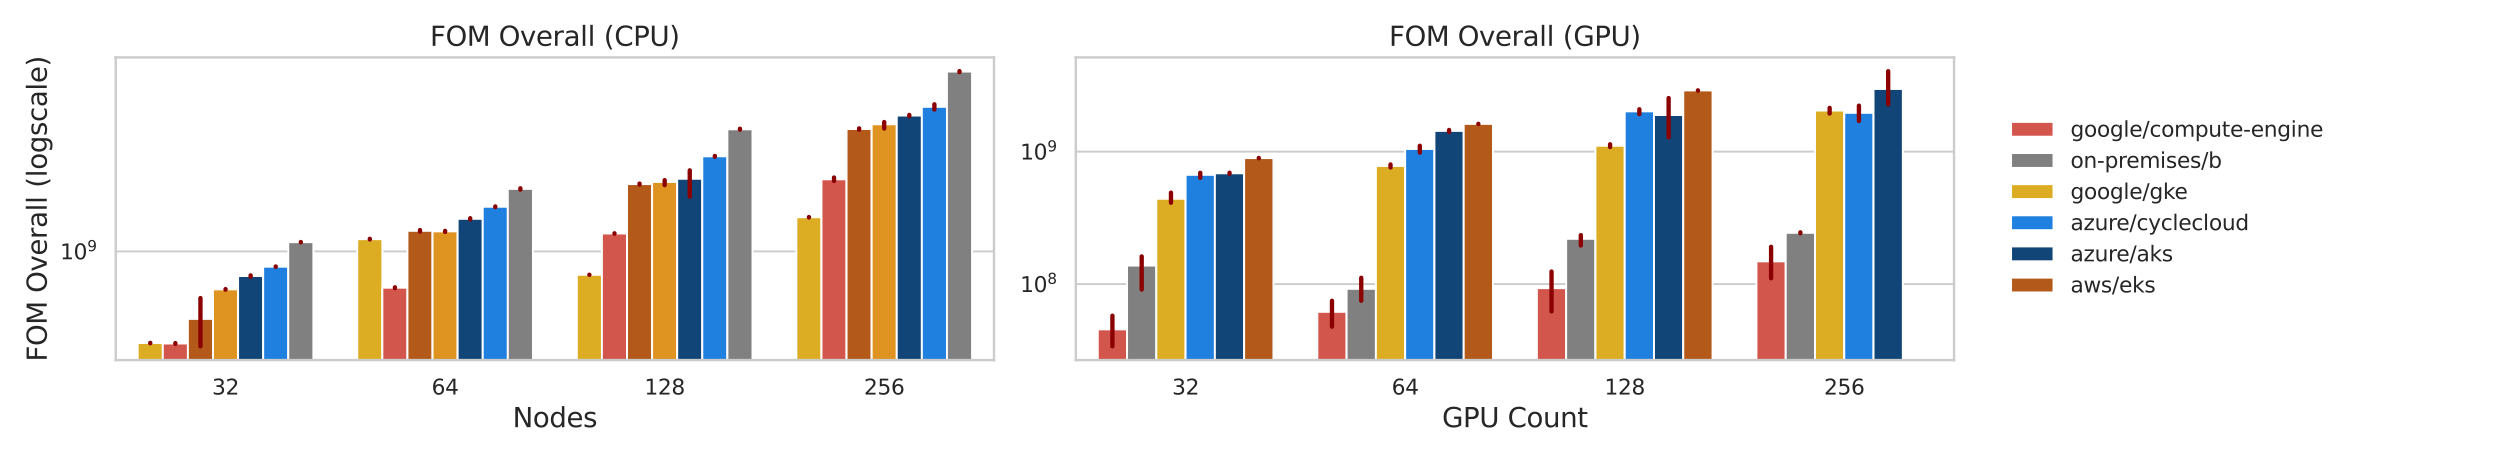 <?xml version="1.0" encoding="utf-8" standalone="no"?>
<!DOCTYPE svg PUBLIC "-//W3C//DTD SVG 1.1//EN"
  "http://www.w3.org/Graphics/SVG/1.1/DTD/svg11.dtd">
<svg xmlns:xlink="http://www.w3.org/1999/xlink" width="1296pt" height="237.6pt" viewBox="0 0 1296 237.6" xmlns="http://www.w3.org/2000/svg" version="1.1">
 <defs>
  <style type="text/css">*{stroke-linejoin: round; stroke-linecap: butt}</style>
 </defs>
 <g id="figure_1">
  <g id="patch_1">
   <path d="M 0 237.6 
L 1296 237.6 
L 1296 0 
L 0 0 
z
" style="fill: #ffffff"/>
  </g>
  <g id="axes_1">
   <g id="patch_2">
    <path d="M 60.01 186.66 
L 515.286 186.66 
L 515.286 29.76 
L 60.01 29.76 
z
" style="fill: #ffffff"/>
   </g>
   <g id="matplotlib.axis_1">
    <g id="xtick_1">
     <g id="text_1">
      <!-- 32 -->
      <g style="fill: #262626" transform="translate(109.921 204.518) scale(0.11 -0.11)">
       <defs>
        <path id="DejaVuSans-33" d="M 2597 2516 
Q 3050 2419 3304 2112 
Q 3559 1806 3559 1356 
Q 3559 666 3084 287 
Q 2609 -91 1734 -91 
Q 1441 -91 1130 -33 
Q 819 25 488 141 
L 488 750 
Q 750 597 1062 519 
Q 1375 441 1716 441 
Q 2309 441 2620 675 
Q 2931 909 2931 1356 
Q 2931 1769 2642 2001 
Q 2353 2234 1838 2234 
L 1294 2234 
L 1294 2753 
L 1863 2753 
Q 2328 2753 2575 2939 
Q 2822 3125 2822 3475 
Q 2822 3834 2567 4026 
Q 2313 4219 1838 4219 
Q 1578 4219 1281 4162 
Q 984 4106 628 3988 
L 628 4550 
Q 988 4650 1302 4700 
Q 1616 4750 1894 4750 
Q 2613 4750 3031 4423 
Q 3450 4097 3450 3541 
Q 3450 3153 3228 2886 
Q 3006 2619 2597 2516 
z
" transform="scale(0.016)"/>
        <path id="DejaVuSans-32" d="M 1228 531 
L 3431 531 
L 3431 0 
L 469 0 
L 469 531 
Q 828 903 1448 1529 
Q 2069 2156 2228 2338 
Q 2531 2678 2651 2914 
Q 2772 3150 2772 3378 
Q 2772 3750 2511 3984 
Q 2250 4219 1831 4219 
Q 1534 4219 1204 4116 
Q 875 4013 500 3803 
L 500 4441 
Q 881 4594 1212 4672 
Q 1544 4750 1819 4750 
Q 2544 4750 2975 4387 
Q 3406 4025 3406 3419 
Q 3406 3131 3298 2873 
Q 3191 2616 2906 2266 
Q 2828 2175 2409 1742 
Q 1991 1309 1228 531 
z
" transform="scale(0.016)"/>
       </defs>
       <use xlink:href="#DejaVuSans-33"/>
       <use xlink:href="#DejaVuSans-32" x="63.623"/>
      </g>
     </g>
    </g>
    <g id="xtick_2">
     <g id="text_2">
      <!-- 64 -->
      <g style="fill: #262626" transform="translate(223.74 204.518) scale(0.11 -0.11)">
       <defs>
        <path id="DejaVuSans-36" d="M 2113 2584 
Q 1688 2584 1439 2293 
Q 1191 2003 1191 1497 
Q 1191 994 1439 701 
Q 1688 409 2113 409 
Q 2538 409 2786 701 
Q 3034 994 3034 1497 
Q 3034 2003 2786 2293 
Q 2538 2584 2113 2584 
z
M 3366 4563 
L 3366 3988 
Q 3128 4100 2886 4159 
Q 2644 4219 2406 4219 
Q 1781 4219 1451 3797 
Q 1122 3375 1075 2522 
Q 1259 2794 1537 2939 
Q 1816 3084 2150 3084 
Q 2853 3084 3261 2657 
Q 3669 2231 3669 1497 
Q 3669 778 3244 343 
Q 2819 -91 2113 -91 
Q 1303 -91 875 529 
Q 447 1150 447 2328 
Q 447 3434 972 4092 
Q 1497 4750 2381 4750 
Q 2619 4750 2861 4703 
Q 3103 4656 3366 4563 
z
" transform="scale(0.016)"/>
        <path id="DejaVuSans-34" d="M 2419 4116 
L 825 1625 
L 2419 1625 
L 2419 4116 
z
M 2253 4666 
L 3047 4666 
L 3047 1625 
L 3713 1625 
L 3713 1100 
L 3047 1100 
L 3047 0 
L 2419 0 
L 2419 1100 
L 313 1100 
L 313 1709 
L 2253 4666 
z
" transform="scale(0.016)"/>
       </defs>
       <use xlink:href="#DejaVuSans-36"/>
       <use xlink:href="#DejaVuSans-34" x="63.623"/>
      </g>
     </g>
    </g>
    <g id="xtick_3">
     <g id="text_3">
      <!-- 128 -->
      <g style="fill: #262626" transform="translate(334.059 204.518) scale(0.11 -0.11)">
       <defs>
        <path id="DejaVuSans-31" d="M 794 531 
L 1825 531 
L 1825 4091 
L 703 3866 
L 703 4441 
L 1819 4666 
L 2450 4666 
L 2450 531 
L 3481 531 
L 3481 0 
L 794 0 
L 794 531 
z
" transform="scale(0.016)"/>
        <path id="DejaVuSans-38" d="M 2034 2216 
Q 1584 2216 1326 1975 
Q 1069 1734 1069 1313 
Q 1069 891 1326 650 
Q 1584 409 2034 409 
Q 2484 409 2743 651 
Q 3003 894 3003 1313 
Q 3003 1734 2745 1975 
Q 2488 2216 2034 2216 
z
M 1403 2484 
Q 997 2584 770 2862 
Q 544 3141 544 3541 
Q 544 4100 942 4425 
Q 1341 4750 2034 4750 
Q 2731 4750 3128 4425 
Q 3525 4100 3525 3541 
Q 3525 3141 3298 2862 
Q 3072 2584 2669 2484 
Q 3125 2378 3379 2068 
Q 3634 1759 3634 1313 
Q 3634 634 3220 271 
Q 2806 -91 2034 -91 
Q 1263 -91 848 271 
Q 434 634 434 1313 
Q 434 1759 690 2068 
Q 947 2378 1403 2484 
z
M 1172 3481 
Q 1172 3119 1398 2916 
Q 1625 2713 2034 2713 
Q 2441 2713 2670 2916 
Q 2900 3119 2900 3481 
Q 2900 3844 2670 4047 
Q 2441 4250 2034 4250 
Q 1625 4250 1398 4047 
Q 1172 3844 1172 3481 
z
" transform="scale(0.016)"/>
       </defs>
       <use xlink:href="#DejaVuSans-31"/>
       <use xlink:href="#DejaVuSans-32" x="63.623"/>
       <use xlink:href="#DejaVuSans-38" x="127.246"/>
      </g>
     </g>
    </g>
    <g id="xtick_4">
     <g id="text_4">
      <!-- 256 -->
      <g style="fill: #262626" transform="translate(447.878 204.518) scale(0.11 -0.11)">
       <defs>
        <path id="DejaVuSans-35" d="M 691 4666 
L 3169 4666 
L 3169 4134 
L 1269 4134 
L 1269 2991 
Q 1406 3038 1543 3061 
Q 1681 3084 1819 3084 
Q 2600 3084 3056 2656 
Q 3513 2228 3513 1497 
Q 3513 744 3044 326 
Q 2575 -91 1722 -91 
Q 1428 -91 1123 -41 
Q 819 9 494 109 
L 494 744 
Q 775 591 1075 516 
Q 1375 441 1709 441 
Q 2250 441 2565 725 
Q 2881 1009 2881 1497 
Q 2881 1984 2565 2268 
Q 2250 2553 1709 2553 
Q 1456 2553 1204 2497 
Q 953 2441 691 2322 
L 691 4666 
z
" transform="scale(0.016)"/>
       </defs>
       <use xlink:href="#DejaVuSans-32"/>
       <use xlink:href="#DejaVuSans-35" x="63.623"/>
       <use xlink:href="#DejaVuSans-36" x="127.246"/>
      </g>
     </g>
    </g>
    <g id="text_5">
     <!-- Nodes -->
     <g style="fill: #262626" transform="translate(265.73 221.444) scale(0.14 -0.14)">
      <defs>
       <path id="DejaVuSans-4e" d="M 628 4666 
L 1478 4666 
L 3547 763 
L 3547 4666 
L 4159 4666 
L 4159 0 
L 3309 0 
L 1241 3903 
L 1241 0 
L 628 0 
L 628 4666 
z
" transform="scale(0.016)"/>
       <path id="DejaVuSans-6f" d="M 1959 3097 
Q 1497 3097 1228 2736 
Q 959 2375 959 1747 
Q 959 1119 1226 758 
Q 1494 397 1959 397 
Q 2419 397 2687 759 
Q 2956 1122 2956 1747 
Q 2956 2369 2687 2733 
Q 2419 3097 1959 3097 
z
M 1959 3584 
Q 2709 3584 3137 3096 
Q 3566 2609 3566 1747 
Q 3566 888 3137 398 
Q 2709 -91 1959 -91 
Q 1206 -91 779 398 
Q 353 888 353 1747 
Q 353 2609 779 3096 
Q 1206 3584 1959 3584 
z
" transform="scale(0.016)"/>
       <path id="DejaVuSans-64" d="M 2906 2969 
L 2906 4863 
L 3481 4863 
L 3481 0 
L 2906 0 
L 2906 525 
Q 2725 213 2448 61 
Q 2172 -91 1784 -91 
Q 1150 -91 751 415 
Q 353 922 353 1747 
Q 353 2572 751 3078 
Q 1150 3584 1784 3584 
Q 2172 3584 2448 3432 
Q 2725 3281 2906 2969 
z
M 947 1747 
Q 947 1113 1208 752 
Q 1469 391 1925 391 
Q 2381 391 2643 752 
Q 2906 1113 2906 1747 
Q 2906 2381 2643 2742 
Q 2381 3103 1925 3103 
Q 1469 3103 1208 2742 
Q 947 2381 947 1747 
z
" transform="scale(0.016)"/>
       <path id="DejaVuSans-65" d="M 3597 1894 
L 3597 1613 
L 953 1613 
Q 991 1019 1311 708 
Q 1631 397 2203 397 
Q 2534 397 2845 478 
Q 3156 559 3463 722 
L 3463 178 
Q 3153 47 2828 -22 
Q 2503 -91 2169 -91 
Q 1331 -91 842 396 
Q 353 884 353 1716 
Q 353 2575 817 3079 
Q 1281 3584 2069 3584 
Q 2775 3584 3186 3129 
Q 3597 2675 3597 1894 
z
M 3022 2063 
Q 3016 2534 2758 2815 
Q 2500 3097 2075 3097 
Q 1594 3097 1305 2825 
Q 1016 2553 972 2059 
L 3022 2063 
z
" transform="scale(0.016)"/>
       <path id="DejaVuSans-73" d="M 2834 3397 
L 2834 2853 
Q 2591 2978 2328 3040 
Q 2066 3103 1784 3103 
Q 1356 3103 1142 2972 
Q 928 2841 928 2578 
Q 928 2378 1081 2264 
Q 1234 2150 1697 2047 
L 1894 2003 
Q 2506 1872 2764 1633 
Q 3022 1394 3022 966 
Q 3022 478 2636 193 
Q 2250 -91 1575 -91 
Q 1294 -91 989 -36 
Q 684 19 347 128 
L 347 722 
Q 666 556 975 473 
Q 1284 391 1588 391 
Q 1994 391 2212 530 
Q 2431 669 2431 922 
Q 2431 1156 2273 1281 
Q 2116 1406 1581 1522 
L 1381 1569 
Q 847 1681 609 1914 
Q 372 2147 372 2553 
Q 372 3047 722 3315 
Q 1072 3584 1716 3584 
Q 2034 3584 2315 3537 
Q 2597 3491 2834 3397 
z
" transform="scale(0.016)"/>
      </defs>
      <use xlink:href="#DejaVuSans-4e"/>
      <use xlink:href="#DejaVuSans-6f" x="74.805"/>
      <use xlink:href="#DejaVuSans-64" x="135.986"/>
      <use xlink:href="#DejaVuSans-65" x="199.463"/>
      <use xlink:href="#DejaVuSans-73" x="260.986"/>
     </g>
    </g>
   </g>
   <g id="matplotlib.axis_2">
    <g id="ytick_1">
     <g id="line2d_1">
      <path d="M 60.01 130.324 
L 515.286 130.324 
" clip-path="url(#pd3f72f8a34)" style="fill: none; stroke: #cccccc; stroke-linecap: round"/>
     </g>
     <g id="text_6">
      <!-- $\mathdefault{10^{9}}$ -->
      <g style="fill: #262626" transform="translate(31.15 134.503) scale(0.11 -0.11)">
       <defs>
        <path id="DejaVuSans-30" d="M 2034 4250 
Q 1547 4250 1301 3770 
Q 1056 3291 1056 2328 
Q 1056 1369 1301 889 
Q 1547 409 2034 409 
Q 2525 409 2770 889 
Q 3016 1369 3016 2328 
Q 3016 3291 2770 3770 
Q 2525 4250 2034 4250 
z
M 2034 4750 
Q 2819 4750 3233 4129 
Q 3647 3509 3647 2328 
Q 3647 1150 3233 529 
Q 2819 -91 2034 -91 
Q 1250 -91 836 529 
Q 422 1150 422 2328 
Q 422 3509 836 4129 
Q 1250 4750 2034 4750 
z
" transform="scale(0.016)"/>
        <path id="DejaVuSans-39" d="M 703 97 
L 703 672 
Q 941 559 1184 500 
Q 1428 441 1663 441 
Q 2288 441 2617 861 
Q 2947 1281 2994 2138 
Q 2813 1869 2534 1725 
Q 2256 1581 1919 1581 
Q 1219 1581 811 2004 
Q 403 2428 403 3163 
Q 403 3881 828 4315 
Q 1253 4750 1959 4750 
Q 2769 4750 3195 4129 
Q 3622 3509 3622 2328 
Q 3622 1225 3098 567 
Q 2575 -91 1691 -91 
Q 1453 -91 1209 -44 
Q 966 3 703 97 
z
M 1959 2075 
Q 2384 2075 2632 2365 
Q 2881 2656 2881 3163 
Q 2881 3666 2632 3958 
Q 2384 4250 1959 4250 
Q 1534 4250 1286 3958 
Q 1038 3666 1038 3163 
Q 1038 2656 1286 2365 
Q 1534 2075 1959 2075 
z
" transform="scale(0.016)"/>
       </defs>
       <use xlink:href="#DejaVuSans-31" transform="translate(0 0.766)"/>
       <use xlink:href="#DejaVuSans-30" transform="translate(63.623 0.766)"/>
       <use xlink:href="#DejaVuSans-39" transform="translate(128.203 39.047) scale(0.7)"/>
      </g>
     </g>
    </g>
    <g id="ytick_2"/>
    <g id="ytick_3"/>
    <g id="ytick_4"/>
    <g id="ytick_5"/>
    <g id="ytick_6"/>
    <g id="ytick_7"/>
    <g id="ytick_8"/>
    <g id="ytick_9"/>
    <g id="ytick_10"/>
    <g id="ytick_11"/>
    <g id="ytick_12"/>
    <g id="ytick_13"/>
    <g id="ytick_14"/>
    <g id="ytick_15"/>
    <g id="ytick_16"/>
    <g id="text_7">
     <!-- FOM Overall (logscale) -->
     <g style="fill: #262626" transform="translate(24.239 187.424) rotate(-90) scale(0.14 -0.14)">
      <defs>
       <path id="DejaVuSans-46" d="M 628 4666 
L 3309 4666 
L 3309 4134 
L 1259 4134 
L 1259 2759 
L 3109 2759 
L 3109 2228 
L 1259 2228 
L 1259 0 
L 628 0 
L 628 4666 
z
" transform="scale(0.016)"/>
       <path id="DejaVuSans-4f" d="M 2522 4238 
Q 1834 4238 1429 3725 
Q 1025 3213 1025 2328 
Q 1025 1447 1429 934 
Q 1834 422 2522 422 
Q 3209 422 3611 934 
Q 4013 1447 4013 2328 
Q 4013 3213 3611 3725 
Q 3209 4238 2522 4238 
z
M 2522 4750 
Q 3503 4750 4090 4092 
Q 4678 3434 4678 2328 
Q 4678 1225 4090 567 
Q 3503 -91 2522 -91 
Q 1538 -91 948 565 
Q 359 1222 359 2328 
Q 359 3434 948 4092 
Q 1538 4750 2522 4750 
z
" transform="scale(0.016)"/>
       <path id="DejaVuSans-4d" d="M 628 4666 
L 1569 4666 
L 2759 1491 
L 3956 4666 
L 4897 4666 
L 4897 0 
L 4281 0 
L 4281 4097 
L 3078 897 
L 2444 897 
L 1241 4097 
L 1241 0 
L 628 0 
L 628 4666 
z
" transform="scale(0.016)"/>
       <path id="DejaVuSans-20" transform="scale(0.016)"/>
       <path id="DejaVuSans-76" d="M 191 3500 
L 800 3500 
L 1894 563 
L 2988 3500 
L 3597 3500 
L 2284 0 
L 1503 0 
L 191 3500 
z
" transform="scale(0.016)"/>
       <path id="DejaVuSans-72" d="M 2631 2963 
Q 2534 3019 2420 3045 
Q 2306 3072 2169 3072 
Q 1681 3072 1420 2755 
Q 1159 2438 1159 1844 
L 1159 0 
L 581 0 
L 581 3500 
L 1159 3500 
L 1159 2956 
Q 1341 3275 1631 3429 
Q 1922 3584 2338 3584 
Q 2397 3584 2469 3576 
Q 2541 3569 2628 3553 
L 2631 2963 
z
" transform="scale(0.016)"/>
       <path id="DejaVuSans-61" d="M 2194 1759 
Q 1497 1759 1228 1600 
Q 959 1441 959 1056 
Q 959 750 1161 570 
Q 1363 391 1709 391 
Q 2188 391 2477 730 
Q 2766 1069 2766 1631 
L 2766 1759 
L 2194 1759 
z
M 3341 1997 
L 3341 0 
L 2766 0 
L 2766 531 
Q 2569 213 2275 61 
Q 1981 -91 1556 -91 
Q 1019 -91 701 211 
Q 384 513 384 1019 
Q 384 1609 779 1909 
Q 1175 2209 1959 2209 
L 2766 2209 
L 2766 2266 
Q 2766 2663 2505 2880 
Q 2244 3097 1772 3097 
Q 1472 3097 1187 3025 
Q 903 2953 641 2809 
L 641 3341 
Q 956 3463 1253 3523 
Q 1550 3584 1831 3584 
Q 2591 3584 2966 3190 
Q 3341 2797 3341 1997 
z
" transform="scale(0.016)"/>
       <path id="DejaVuSans-6c" d="M 603 4863 
L 1178 4863 
L 1178 0 
L 603 0 
L 603 4863 
z
" transform="scale(0.016)"/>
       <path id="DejaVuSans-28" d="M 1984 4856 
Q 1566 4138 1362 3434 
Q 1159 2731 1159 2009 
Q 1159 1288 1364 580 
Q 1569 -128 1984 -844 
L 1484 -844 
Q 1016 -109 783 600 
Q 550 1309 550 2009 
Q 550 2706 781 3412 
Q 1013 4119 1484 4856 
L 1984 4856 
z
" transform="scale(0.016)"/>
       <path id="DejaVuSans-67" d="M 2906 1791 
Q 2906 2416 2648 2759 
Q 2391 3103 1925 3103 
Q 1463 3103 1205 2759 
Q 947 2416 947 1791 
Q 947 1169 1205 825 
Q 1463 481 1925 481 
Q 2391 481 2648 825 
Q 2906 1169 2906 1791 
z
M 3481 434 
Q 3481 -459 3084 -895 
Q 2688 -1331 1869 -1331 
Q 1566 -1331 1297 -1286 
Q 1028 -1241 775 -1147 
L 775 -588 
Q 1028 -725 1275 -790 
Q 1522 -856 1778 -856 
Q 2344 -856 2625 -561 
Q 2906 -266 2906 331 
L 2906 616 
Q 2728 306 2450 153 
Q 2172 0 1784 0 
Q 1141 0 747 490 
Q 353 981 353 1791 
Q 353 2603 747 3093 
Q 1141 3584 1784 3584 
Q 2172 3584 2450 3431 
Q 2728 3278 2906 2969 
L 2906 3500 
L 3481 3500 
L 3481 434 
z
" transform="scale(0.016)"/>
       <path id="DejaVuSans-63" d="M 3122 3366 
L 3122 2828 
Q 2878 2963 2633 3030 
Q 2388 3097 2138 3097 
Q 1578 3097 1268 2742 
Q 959 2388 959 1747 
Q 959 1106 1268 751 
Q 1578 397 2138 397 
Q 2388 397 2633 464 
Q 2878 531 3122 666 
L 3122 134 
Q 2881 22 2623 -34 
Q 2366 -91 2075 -91 
Q 1284 -91 818 406 
Q 353 903 353 1747 
Q 353 2603 823 3093 
Q 1294 3584 2113 3584 
Q 2378 3584 2631 3529 
Q 2884 3475 3122 3366 
z
" transform="scale(0.016)"/>
       <path id="DejaVuSans-29" d="M 513 4856 
L 1013 4856 
Q 1481 4119 1714 3412 
Q 1947 2706 1947 2009 
Q 1947 1309 1714 600 
Q 1481 -109 1013 -844 
L 513 -844 
Q 928 -128 1133 580 
Q 1338 1288 1338 2009 
Q 1338 2731 1133 3434 
Q 928 4138 513 4856 
z
" transform="scale(0.016)"/>
      </defs>
      <use xlink:href="#DejaVuSans-46"/>
      <use xlink:href="#DejaVuSans-4f" x="57.52"/>
      <use xlink:href="#DejaVuSans-4d" x="136.23"/>
      <use xlink:href="#DejaVuSans-20" x="222.51"/>
      <use xlink:href="#DejaVuSans-4f" x="254.297"/>
      <use xlink:href="#DejaVuSans-76" x="333.008"/>
      <use xlink:href="#DejaVuSans-65" x="392.188"/>
      <use xlink:href="#DejaVuSans-72" x="453.711"/>
      <use xlink:href="#DejaVuSans-61" x="494.824"/>
      <use xlink:href="#DejaVuSans-6c" x="556.104"/>
      <use xlink:href="#DejaVuSans-6c" x="583.887"/>
      <use xlink:href="#DejaVuSans-20" x="611.67"/>
      <use xlink:href="#DejaVuSans-28" x="643.457"/>
      <use xlink:href="#DejaVuSans-6c" x="682.471"/>
      <use xlink:href="#DejaVuSans-6f" x="710.254"/>
      <use xlink:href="#DejaVuSans-67" x="771.436"/>
      <use xlink:href="#DejaVuSans-73" x="834.912"/>
      <use xlink:href="#DejaVuSans-63" x="887.012"/>
      <use xlink:href="#DejaVuSans-61" x="941.992"/>
      <use xlink:href="#DejaVuSans-6c" x="1003.271"/>
      <use xlink:href="#DejaVuSans-65" x="1031.055"/>
      <use xlink:href="#DejaVuSans-29" x="1092.578"/>
     </g>
    </g>
   </g>
   <g id="patch_3">
    <path d="M 71.392 105299.442 
L 84.4 105299.442 
L 84.4 177.84 
L 71.392 177.84 
z
" clip-path="url(#pd3f72f8a34)" style="fill: #dcad23; stroke: #ffffff; stroke-linejoin: miter"/>
   </g>
   <g id="patch_4">
    <path d="M 185.211 105299.442 
L 198.219 105299.442 
L 198.219 123.981 
L 185.211 123.981 
z
" clip-path="url(#pd3f72f8a34)" style="fill: #dcad23; stroke: #ffffff; stroke-linejoin: miter"/>
   </g>
   <g id="patch_5">
    <path d="M 299.03 105299.442 
L 312.038 105299.442 
L 312.038 142.45 
L 299.03 142.45 
z
" clip-path="url(#pd3f72f8a34)" style="fill: #dcad23; stroke: #ffffff; stroke-linejoin: miter"/>
   </g>
   <g id="patch_6">
    <path d="M 412.849 105299.442 
L 425.857 105299.442 
L 425.857 112.624 
L 412.849 112.624 
z
" clip-path="url(#pd3f72f8a34)" style="fill: #dcad23; stroke: #ffffff; stroke-linejoin: miter"/>
   </g>
   <g id="patch_7">
    <path d="M 84.4 105299.442 
L 97.408 105299.442 
L 97.408 178.057 
L 84.4 178.057 
z
" clip-path="url(#pd3f72f8a34)" style="fill: #d3564c; stroke: #ffffff; stroke-linejoin: miter"/>
   </g>
   <g id="patch_8">
    <path d="M 198.219 105299.442 
L 211.227 105299.442 
L 211.227 149.15 
L 198.219 149.15 
z
" clip-path="url(#pd3f72f8a34)" style="fill: #d3564c; stroke: #ffffff; stroke-linejoin: miter"/>
   </g>
   <g id="patch_9">
    <path d="M 312.038 105299.442 
L 325.046 105299.442 
L 325.046 121.031 
L 312.038 121.031 
z
" clip-path="url(#pd3f72f8a34)" style="fill: #d3564c; stroke: #ffffff; stroke-linejoin: miter"/>
   </g>
   <g id="patch_10">
    <path d="M 425.857 105299.442 
L 438.865 105299.442 
L 438.865 92.953 
L 425.857 92.953 
z
" clip-path="url(#pd3f72f8a34)" style="fill: #d3564c; stroke: #ffffff; stroke-linejoin: miter"/>
   </g>
   <g id="patch_11">
    <path d="M 97.408 105299.442 
L 110.416 105299.442 
L 110.416 165.332 
L 97.408 165.332 
z
" clip-path="url(#pd3f72f8a34)" style="fill: #b35919; stroke: #ffffff; stroke-linejoin: miter"/>
   </g>
   <g id="patch_12">
    <path d="M 211.227 105299.442 
L 224.235 105299.442 
L 224.235 119.677 
L 211.227 119.677 
z
" clip-path="url(#pd3f72f8a34)" style="fill: #b35919; stroke: #ffffff; stroke-linejoin: miter"/>
   </g>
   <g id="patch_13">
    <path d="M 325.046 105299.442 
L 338.054 105299.442 
L 338.054 95.448 
L 325.046 95.448 
z
" clip-path="url(#pd3f72f8a34)" style="fill: #b35919; stroke: #ffffff; stroke-linejoin: miter"/>
   </g>
   <g id="patch_14">
    <path d="M 438.865 105299.442 
L 451.873 105299.442 
L 451.873 66.898 
L 438.865 66.898 
z
" clip-path="url(#pd3f72f8a34)" style="fill: #b35919; stroke: #ffffff; stroke-linejoin: miter"/>
   </g>
   <g id="patch_15">
    <path d="M 110.416 105299.442 
L 123.424 105299.442 
L 123.424 150.004 
L 110.416 150.004 
z
" clip-path="url(#pd3f72f8a34)" style="fill: #df9320; stroke: #ffffff; stroke-linejoin: miter"/>
   </g>
   <g id="patch_16">
    <path d="M 224.235 105299.442 
L 237.242 105299.442 
L 237.242 119.954 
L 224.235 119.954 
z
" clip-path="url(#pd3f72f8a34)" style="fill: #df9320; stroke: #ffffff; stroke-linejoin: miter"/>
   </g>
   <g id="patch_17">
    <path d="M 338.054 105299.442 
L 351.061 105299.442 
L 351.061 94.341 
L 338.054 94.341 
z
" clip-path="url(#pd3f72f8a34)" style="fill: #df9320; stroke: #ffffff; stroke-linejoin: miter"/>
   </g>
   <g id="patch_18">
    <path d="M 451.873 105299.442 
L 464.88 105299.442 
L 464.88 64.425 
L 451.873 64.425 
z
" clip-path="url(#pd3f72f8a34)" style="fill: #df9320; stroke: #ffffff; stroke-linejoin: miter"/>
   </g>
   <g id="patch_19">
    <path d="M 123.424 105299.442 
L 136.431 105299.442 
L 136.431 143.092 
L 123.424 143.092 
z
" clip-path="url(#pd3f72f8a34)" style="fill: #114578; stroke: #ffffff; stroke-linejoin: miter"/>
   </g>
   <g id="patch_20">
    <path d="M 237.242 105299.442 
L 250.25 105299.442 
L 250.25 113.452 
L 237.242 113.452 
z
" clip-path="url(#pd3f72f8a34)" style="fill: #114578; stroke: #ffffff; stroke-linejoin: miter"/>
   </g>
   <g id="patch_21">
    <path d="M 351.061 105299.442 
L 364.069 105299.442 
L 364.069 92.676 
L 351.061 92.676 
z
" clip-path="url(#pd3f72f8a34)" style="fill: #114578; stroke: #ffffff; stroke-linejoin: miter"/>
   </g>
   <g id="patch_22">
    <path d="M 464.88 105299.442 
L 477.888 105299.442 
L 477.888 59.901 
L 464.88 59.901 
z
" clip-path="url(#pd3f72f8a34)" style="fill: #114578; stroke: #ffffff; stroke-linejoin: miter"/>
   </g>
   <g id="patch_23">
    <path d="M 136.431 105299.442 
L 149.439 105299.442 
L 149.439 138.244 
L 136.431 138.244 
z
" clip-path="url(#pd3f72f8a34)" style="fill: #2080df; stroke: #ffffff; stroke-linejoin: miter"/>
   </g>
   <g id="patch_24">
    <path d="M 250.25 105299.442 
L 263.258 105299.442 
L 263.258 107.196 
L 250.25 107.196 
z
" clip-path="url(#pd3f72f8a34)" style="fill: #2080df; stroke: #ffffff; stroke-linejoin: miter"/>
   </g>
   <g id="patch_25">
    <path d="M 364.069 105299.442 
L 377.077 105299.442 
L 377.077 81.042 
L 364.069 81.042 
z
" clip-path="url(#pd3f72f8a34)" style="fill: #2080df; stroke: #ffffff; stroke-linejoin: miter"/>
   </g>
   <g id="patch_26">
    <path d="M 477.888 105299.442 
L 490.896 105299.442 
L 490.896 55.394 
L 477.888 55.394 
z
" clip-path="url(#pd3f72f8a34)" style="fill: #2080df; stroke: #ffffff; stroke-linejoin: miter"/>
   </g>
   <g id="patch_27">
    <path d="M 149.439 105299.442 
L 162.447 105299.442 
L 162.447 125.551 
L 149.439 125.551 
z
" clip-path="url(#pd3f72f8a34)" style="fill: #808080; stroke: #ffffff; stroke-linejoin: miter"/>
   </g>
   <g id="patch_28">
    <path d="M 263.258 105299.442 
L 276.266 105299.442 
L 276.266 97.941 
L 263.258 97.941 
z
" clip-path="url(#pd3f72f8a34)" style="fill: #808080; stroke: #ffffff; stroke-linejoin: miter"/>
   </g>
   <g id="patch_29">
    <path d="M 377.077 105299.442 
L 390.085 105299.442 
L 390.085 67.023 
L 377.077 67.023 
z
" clip-path="url(#pd3f72f8a34)" style="fill: #808080; stroke: #ffffff; stroke-linejoin: miter"/>
   </g>
   <g id="patch_30">
    <path d="M 490.896 105299.442 
L 503.904 105299.442 
L 503.904 37.113 
L 490.896 37.113 
z
" clip-path="url(#pd3f72f8a34)" style="fill: #808080; stroke: #ffffff; stroke-linejoin: miter"/>
   </g>
   <g id="patch_31">
    <path d="M 116.92 105299.442 
L 116.92 105299.442 
L 116.92 105299.442 
L 116.92 105299.442 
z
" clip-path="url(#pd3f72f8a34)" style="fill: #dcad23; stroke: #ffffff; stroke-linejoin: miter"/>
   </g>
   <g id="patch_32">
    <path d="M 116.92 105299.442 
L 116.92 105299.442 
L 116.92 105299.442 
L 116.92 105299.442 
z
" clip-path="url(#pd3f72f8a34)" style="fill: #d3564c; stroke: #ffffff; stroke-linejoin: miter"/>
   </g>
   <g id="patch_33">
    <path d="M 116.92 105299.442 
L 116.92 105299.442 
L 116.92 105299.442 
L 116.92 105299.442 
z
" clip-path="url(#pd3f72f8a34)" style="fill: #b35919; stroke: #ffffff; stroke-linejoin: miter"/>
   </g>
   <g id="patch_34">
    <path d="M 116.92 105299.442 
L 116.92 105299.442 
L 116.92 105299.442 
L 116.92 105299.442 
z
" clip-path="url(#pd3f72f8a34)" style="fill: #df9320; stroke: #ffffff; stroke-linejoin: miter"/>
   </g>
   <g id="patch_35">
    <path d="M 116.92 105299.442 
L 116.92 105299.442 
L 116.92 105299.442 
L 116.92 105299.442 
z
" clip-path="url(#pd3f72f8a34)" style="fill: #114578; stroke: #ffffff; stroke-linejoin: miter"/>
   </g>
   <g id="patch_36">
    <path d="M 116.92 105299.442 
L 116.92 105299.442 
L 116.92 105299.442 
L 116.92 105299.442 
z
" clip-path="url(#pd3f72f8a34)" style="fill: #2080df; stroke: #ffffff; stroke-linejoin: miter"/>
   </g>
   <g id="patch_37">
    <path d="M 116.92 105299.442 
L 116.92 105299.442 
L 116.92 105299.442 
L 116.92 105299.442 
z
" clip-path="url(#pd3f72f8a34)" style="fill: #808080; stroke: #ffffff; stroke-linejoin: miter"/>
   </g>
   <g id="line2d_2">
    <path d="M 77.896 177.926 
L 77.896 177.748 
" clip-path="url(#pd3f72f8a34)" style="fill: none; stroke: #8b0000; stroke-width: 2.25; stroke-linecap: round"/>
   </g>
   <g id="line2d_3">
    <path d="M 191.715 124.13 
L 191.715 123.804 
" clip-path="url(#pd3f72f8a34)" style="fill: none; stroke: #8b0000; stroke-width: 2.25; stroke-linecap: round"/>
   </g>
   <g id="line2d_4">
    <path d="M 305.534 142.475 
L 305.534 142.416 
" clip-path="url(#pd3f72f8a34)" style="fill: none; stroke: #8b0000; stroke-width: 2.25; stroke-linecap: round"/>
   </g>
   <g id="line2d_5">
    <path d="M 419.353 112.726 
L 419.353 112.523 
" clip-path="url(#pd3f72f8a34)" style="fill: none; stroke: #8b0000; stroke-width: 2.25; stroke-linecap: round"/>
   </g>
   <g id="line2d_6">
    <path d="M 90.904 178.247 
L 90.904 177.868 
" clip-path="url(#pd3f72f8a34)" style="fill: none; stroke: #8b0000; stroke-width: 2.25; stroke-linecap: round"/>
   </g>
   <g id="line2d_7">
    <path d="M 204.723 149.359 
L 204.723 148.939 
" clip-path="url(#pd3f72f8a34)" style="fill: none; stroke: #8b0000; stroke-width: 2.25; stroke-linecap: round"/>
   </g>
   <g id="line2d_8">
    <path d="M 318.542 121.164 
L 318.542 120.939 
" clip-path="url(#pd3f72f8a34)" style="fill: none; stroke: #8b0000; stroke-width: 2.25; stroke-linecap: round"/>
   </g>
   <g id="line2d_9">
    <path d="M 432.361 93.785 
L 432.361 92.032 
" clip-path="url(#pd3f72f8a34)" style="fill: none; stroke: #8b0000; stroke-width: 2.25; stroke-linecap: round"/>
   </g>
   <g id="line2d_10">
    <path d="M 103.912 179.528 
L 103.912 154.523 
" clip-path="url(#pd3f72f8a34)" style="fill: none; stroke: #8b0000; stroke-width: 2.25; stroke-linecap: round"/>
   </g>
   <g id="line2d_11">
    <path d="M 217.731 120.113 
L 217.731 119.269 
" clip-path="url(#pd3f72f8a34)" style="fill: none; stroke: #8b0000; stroke-width: 2.25; stroke-linecap: round"/>
   </g>
   <g id="line2d_12">
    <path d="M 331.55 95.711 
L 331.55 95.173 
" clip-path="url(#pd3f72f8a34)" style="fill: none; stroke: #8b0000; stroke-width: 2.25; stroke-linecap: round"/>
   </g>
   <g id="line2d_13">
    <path d="M 445.369 67.249 
L 445.369 66.543 
" clip-path="url(#pd3f72f8a34)" style="fill: none; stroke: #8b0000; stroke-width: 2.25; stroke-linecap: round"/>
   </g>
   <g id="line2d_14">
    <path d="M 116.92 150.144 
L 116.92 149.865 
" clip-path="url(#pd3f72f8a34)" style="fill: none; stroke: #8b0000; stroke-width: 2.25; stroke-linecap: round"/>
   </g>
   <g id="line2d_15">
    <path d="M 230.739 120.225 
L 230.739 119.684 
" clip-path="url(#pd3f72f8a34)" style="fill: none; stroke: #8b0000; stroke-width: 2.25; stroke-linecap: round"/>
   </g>
   <g id="line2d_16">
    <path d="M 344.558 95.969 
L 344.558 93.372 
" clip-path="url(#pd3f72f8a34)" style="fill: none; stroke: #8b0000; stroke-width: 2.25; stroke-linecap: round"/>
   </g>
   <g id="line2d_17">
    <path d="M 458.376 66.62 
L 458.376 63.268 
" clip-path="url(#pd3f72f8a34)" style="fill: none; stroke: #8b0000; stroke-width: 2.25; stroke-linecap: round"/>
   </g>
   <g id="line2d_18">
    <path d="M 129.927 143.488 
L 129.927 142.766 
" clip-path="url(#pd3f72f8a34)" style="fill: none; stroke: #8b0000; stroke-width: 2.25; stroke-linecap: round"/>
   </g>
   <g id="line2d_19">
    <path d="M 243.746 113.758 
L 243.746 113.124 
" clip-path="url(#pd3f72f8a34)" style="fill: none; stroke: #8b0000; stroke-width: 2.25; stroke-linecap: round"/>
   </g>
   <g id="line2d_20">
    <path d="M 357.565 101.953 
L 357.565 88.315 
" clip-path="url(#pd3f72f8a34)" style="fill: none; stroke: #8b0000; stroke-width: 2.25; stroke-linecap: round"/>
   </g>
   <g id="line2d_21">
    <path d="M 471.384 60.274 
L 471.384 59.589 
" clip-path="url(#pd3f72f8a34)" style="fill: none; stroke: #8b0000; stroke-width: 2.25; stroke-linecap: round"/>
   </g>
   <g id="line2d_22">
    <path d="M 142.935 138.316 
L 142.935 138.127 
" clip-path="url(#pd3f72f8a34)" style="fill: none; stroke: #8b0000; stroke-width: 2.25; stroke-linecap: round"/>
   </g>
   <g id="line2d_23">
    <path d="M 256.754 107.376 
L 256.754 107.029 
" clip-path="url(#pd3f72f8a34)" style="fill: none; stroke: #8b0000; stroke-width: 2.25; stroke-linecap: round"/>
   </g>
   <g id="line2d_24">
    <path d="M 370.573 81.262 
L 370.573 80.846 
" clip-path="url(#pd3f72f8a34)" style="fill: none; stroke: #8b0000; stroke-width: 2.25; stroke-linecap: round"/>
   </g>
   <g id="line2d_25">
    <path d="M 484.392 56.763 
L 484.392 54.065 
" clip-path="url(#pd3f72f8a34)" style="fill: none; stroke: #8b0000; stroke-width: 2.25; stroke-linecap: round"/>
   </g>
   <g id="line2d_26">
    <path d="M 155.943 125.612 
L 155.943 125.475 
" clip-path="url(#pd3f72f8a34)" style="fill: none; stroke: #8b0000; stroke-width: 2.25; stroke-linecap: round"/>
   </g>
   <g id="line2d_27">
    <path d="M 269.762 98.284 
L 269.762 97.608 
" clip-path="url(#pd3f72f8a34)" style="fill: none; stroke: #8b0000; stroke-width: 2.25; stroke-linecap: round"/>
   </g>
   <g id="line2d_28">
    <path d="M 383.581 67.237 
L 383.581 66.731 
" clip-path="url(#pd3f72f8a34)" style="fill: none; stroke: #8b0000; stroke-width: 2.25; stroke-linecap: round"/>
   </g>
   <g id="line2d_29">
    <path d="M 497.4 37.39 
L 497.4 36.892 
" clip-path="url(#pd3f72f8a34)" style="fill: none; stroke: #8b0000; stroke-width: 2.25; stroke-linecap: round"/>
   </g>
   <g id="patch_38">
    <path d="M 60.01 186.66 
L 60.01 29.76 
" style="fill: none; stroke: #cccccc; stroke-width: 1.25; stroke-linejoin: miter; stroke-linecap: square"/>
   </g>
   <g id="patch_39">
    <path d="M 515.286 186.66 
L 515.286 29.76 
" style="fill: none; stroke: #cccccc; stroke-width: 1.25; stroke-linejoin: miter; stroke-linecap: square"/>
   </g>
   <g id="patch_40">
    <path d="M 60.01 186.66 
L 515.286 186.66 
" style="fill: none; stroke: #cccccc; stroke-width: 1.25; stroke-linejoin: miter; stroke-linecap: square"/>
   </g>
   <g id="patch_41">
    <path d="M 60.01 29.76 
L 515.286 29.76 
" style="fill: none; stroke: #cccccc; stroke-width: 1.25; stroke-linejoin: miter; stroke-linecap: square"/>
   </g>
   <g id="text_8">
    <!-- FOM Overall (CPU) -->
    <g style="fill: #262626" transform="translate(222.911 23.76) scale(0.14 -0.14)">
     <defs>
      <path id="DejaVuSans-43" d="M 4122 4306 
L 4122 3641 
Q 3803 3938 3442 4084 
Q 3081 4231 2675 4231 
Q 1875 4231 1450 3742 
Q 1025 3253 1025 2328 
Q 1025 1406 1450 917 
Q 1875 428 2675 428 
Q 3081 428 3442 575 
Q 3803 722 4122 1019 
L 4122 359 
Q 3791 134 3420 21 
Q 3050 -91 2638 -91 
Q 1578 -91 968 557 
Q 359 1206 359 2328 
Q 359 3453 968 4101 
Q 1578 4750 2638 4750 
Q 3056 4750 3426 4639 
Q 3797 4528 4122 4306 
z
" transform="scale(0.016)"/>
      <path id="DejaVuSans-50" d="M 1259 4147 
L 1259 2394 
L 2053 2394 
Q 2494 2394 2734 2622 
Q 2975 2850 2975 3272 
Q 2975 3691 2734 3919 
Q 2494 4147 2053 4147 
L 1259 4147 
z
M 628 4666 
L 2053 4666 
Q 2838 4666 3239 4311 
Q 3641 3956 3641 3272 
Q 3641 2581 3239 2228 
Q 2838 1875 2053 1875 
L 1259 1875 
L 1259 0 
L 628 0 
L 628 4666 
z
" transform="scale(0.016)"/>
      <path id="DejaVuSans-55" d="M 556 4666 
L 1191 4666 
L 1191 1831 
Q 1191 1081 1462 751 
Q 1734 422 2344 422 
Q 2950 422 3222 751 
Q 3494 1081 3494 1831 
L 3494 4666 
L 4128 4666 
L 4128 1753 
Q 4128 841 3676 375 
Q 3225 -91 2344 -91 
Q 1459 -91 1007 375 
Q 556 841 556 1753 
L 556 4666 
z
" transform="scale(0.016)"/>
     </defs>
     <use xlink:href="#DejaVuSans-46"/>
     <use xlink:href="#DejaVuSans-4f" x="57.52"/>
     <use xlink:href="#DejaVuSans-4d" x="136.23"/>
     <use xlink:href="#DejaVuSans-20" x="222.51"/>
     <use xlink:href="#DejaVuSans-4f" x="254.297"/>
     <use xlink:href="#DejaVuSans-76" x="333.008"/>
     <use xlink:href="#DejaVuSans-65" x="392.188"/>
     <use xlink:href="#DejaVuSans-72" x="453.711"/>
     <use xlink:href="#DejaVuSans-61" x="494.824"/>
     <use xlink:href="#DejaVuSans-6c" x="556.104"/>
     <use xlink:href="#DejaVuSans-6c" x="583.887"/>
     <use xlink:href="#DejaVuSans-20" x="611.67"/>
     <use xlink:href="#DejaVuSans-28" x="643.457"/>
     <use xlink:href="#DejaVuSans-43" x="682.471"/>
     <use xlink:href="#DejaVuSans-50" x="752.295"/>
     <use xlink:href="#DejaVuSans-55" x="812.598"/>
     <use xlink:href="#DejaVuSans-29" x="885.791"/>
    </g>
   </g>
  </g>
  <g id="axes_2">
   <g id="patch_42">
    <path d="M 557.706 186.66 
L 1012.982 186.66 
L 1012.982 29.76 
L 557.706 29.76 
z
" style="fill: #ffffff"/>
   </g>
   <g id="matplotlib.axis_3">
    <g id="xtick_5">
     <g id="text_9">
      <!-- 32 -->
      <g style="fill: #262626" transform="translate(607.617 204.518) scale(0.11 -0.11)">
       <use xlink:href="#DejaVuSans-33"/>
       <use xlink:href="#DejaVuSans-32" x="63.623"/>
      </g>
     </g>
    </g>
    <g id="xtick_6">
     <g id="text_10">
      <!-- 64 -->
      <g style="fill: #262626" transform="translate(721.436 204.518) scale(0.11 -0.11)">
       <use xlink:href="#DejaVuSans-36"/>
       <use xlink:href="#DejaVuSans-34" x="63.623"/>
      </g>
     </g>
    </g>
    <g id="xtick_7">
     <g id="text_11">
      <!-- 128 -->
      <g style="fill: #262626" transform="translate(831.755 204.518) scale(0.11 -0.11)">
       <use xlink:href="#DejaVuSans-31"/>
       <use xlink:href="#DejaVuSans-32" x="63.623"/>
       <use xlink:href="#DejaVuSans-38" x="127.246"/>
      </g>
     </g>
    </g>
    <g id="xtick_8">
     <g id="text_12">
      <!-- 256 -->
      <g style="fill: #262626" transform="translate(945.574 204.518) scale(0.11 -0.11)">
       <use xlink:href="#DejaVuSans-32"/>
       <use xlink:href="#DejaVuSans-35" x="63.623"/>
       <use xlink:href="#DejaVuSans-36" x="127.246"/>
      </g>
     </g>
    </g>
    <g id="text_13">
     <!-- GPU Count -->
     <g style="fill: #262626" transform="translate(747.564 221.444) scale(0.14 -0.14)">
      <defs>
       <path id="DejaVuSans-47" d="M 3809 666 
L 3809 1919 
L 2778 1919 
L 2778 2438 
L 4434 2438 
L 4434 434 
Q 4069 175 3628 42 
Q 3188 -91 2688 -91 
Q 1594 -91 976 548 
Q 359 1188 359 2328 
Q 359 3472 976 4111 
Q 1594 4750 2688 4750 
Q 3144 4750 3555 4637 
Q 3966 4525 4313 4306 
L 4313 3634 
Q 3963 3931 3569 4081 
Q 3175 4231 2741 4231 
Q 1884 4231 1454 3753 
Q 1025 3275 1025 2328 
Q 1025 1384 1454 906 
Q 1884 428 2741 428 
Q 3075 428 3337 486 
Q 3600 544 3809 666 
z
" transform="scale(0.016)"/>
       <path id="DejaVuSans-75" d="M 544 1381 
L 544 3500 
L 1119 3500 
L 1119 1403 
Q 1119 906 1312 657 
Q 1506 409 1894 409 
Q 2359 409 2629 706 
Q 2900 1003 2900 1516 
L 2900 3500 
L 3475 3500 
L 3475 0 
L 2900 0 
L 2900 538 
Q 2691 219 2414 64 
Q 2138 -91 1772 -91 
Q 1169 -91 856 284 
Q 544 659 544 1381 
z
M 1991 3584 
L 1991 3584 
z
" transform="scale(0.016)"/>
       <path id="DejaVuSans-6e" d="M 3513 2113 
L 3513 0 
L 2938 0 
L 2938 2094 
Q 2938 2591 2744 2837 
Q 2550 3084 2163 3084 
Q 1697 3084 1428 2787 
Q 1159 2491 1159 1978 
L 1159 0 
L 581 0 
L 581 3500 
L 1159 3500 
L 1159 2956 
Q 1366 3272 1645 3428 
Q 1925 3584 2291 3584 
Q 2894 3584 3203 3211 
Q 3513 2838 3513 2113 
z
" transform="scale(0.016)"/>
       <path id="DejaVuSans-74" d="M 1172 4494 
L 1172 3500 
L 2356 3500 
L 2356 3053 
L 1172 3053 
L 1172 1153 
Q 1172 725 1289 603 
Q 1406 481 1766 481 
L 2356 481 
L 2356 0 
L 1766 0 
Q 1100 0 847 248 
Q 594 497 594 1153 
L 594 3053 
L 172 3053 
L 172 3500 
L 594 3500 
L 594 4494 
L 1172 4494 
z
" transform="scale(0.016)"/>
      </defs>
      <use xlink:href="#DejaVuSans-47"/>
      <use xlink:href="#DejaVuSans-50" x="77.49"/>
      <use xlink:href="#DejaVuSans-55" x="137.793"/>
      <use xlink:href="#DejaVuSans-20" x="210.986"/>
      <use xlink:href="#DejaVuSans-43" x="242.773"/>
      <use xlink:href="#DejaVuSans-6f" x="312.598"/>
      <use xlink:href="#DejaVuSans-75" x="373.779"/>
      <use xlink:href="#DejaVuSans-6e" x="437.158"/>
      <use xlink:href="#DejaVuSans-74" x="500.537"/>
     </g>
    </g>
   </g>
   <g id="matplotlib.axis_4">
    <g id="ytick_17">
     <g id="line2d_30">
      <path d="M 557.706 147.277 
L 1012.982 147.277 
" clip-path="url(#pa7029ca630)" style="fill: none; stroke: #cccccc; stroke-linecap: round"/>
     </g>
     <g id="text_14">
      <!-- $\mathdefault{10^{8}}$ -->
      <g style="fill: #262626" transform="translate(528.846 151.456) scale(0.11 -0.11)">
       <use xlink:href="#DejaVuSans-31" transform="translate(0 0.766)"/>
       <use xlink:href="#DejaVuSans-30" transform="translate(63.623 0.766)"/>
       <use xlink:href="#DejaVuSans-38" transform="translate(128.203 39.047) scale(0.7)"/>
      </g>
     </g>
    </g>
    <g id="ytick_18">
     <g id="line2d_31">
      <path d="M 557.706 78.602 
L 1012.982 78.602 
" clip-path="url(#pa7029ca630)" style="fill: none; stroke: #cccccc; stroke-linecap: round"/>
     </g>
     <g id="text_15">
      <!-- $\mathdefault{10^{9}}$ -->
      <g style="fill: #262626" transform="translate(528.846 82.781) scale(0.11 -0.11)">
       <use xlink:href="#DejaVuSans-31" transform="translate(0 0.766)"/>
       <use xlink:href="#DejaVuSans-30" transform="translate(63.623 0.766)"/>
       <use xlink:href="#DejaVuSans-39" transform="translate(128.203 39.047) scale(0.7)"/>
      </g>
     </g>
    </g>
    <g id="ytick_19"/>
    <g id="ytick_20"/>
    <g id="ytick_21"/>
    <g id="ytick_22"/>
    <g id="ytick_23"/>
    <g id="ytick_24"/>
    <g id="ytick_25"/>
    <g id="ytick_26"/>
    <g id="ytick_27"/>
    <g id="ytick_28"/>
    <g id="ytick_29"/>
    <g id="ytick_30"/>
    <g id="ytick_31"/>
    <g id="ytick_32"/>
    <g id="ytick_33"/>
    <g id="ytick_34"/>
    <g id="ytick_35"/>
    <g id="ytick_36"/>
    <g id="ytick_37"/>
   </g>
   <g id="patch_43">
    <path d="M 569.088 69371.631 
L 584.264 69371.631 
L 584.264 170.754 
L 569.088 170.754 
z
" clip-path="url(#pa7029ca630)" style="fill: #d3564c; stroke: #ffffff; stroke-linejoin: miter"/>
   </g>
   <g id="patch_44">
    <path d="M 682.907 69371.631 
L 698.083 69371.631 
L 698.083 161.651 
L 682.907 161.651 
z
" clip-path="url(#pa7029ca630)" style="fill: #d3564c; stroke: #ffffff; stroke-linejoin: miter"/>
   </g>
   <g id="patch_45">
    <path d="M 796.726 69371.631 
L 811.902 69371.631 
L 811.902 149.389 
L 796.726 149.389 
z
" clip-path="url(#pa7029ca630)" style="fill: #d3564c; stroke: #ffffff; stroke-linejoin: miter"/>
   </g>
   <g id="patch_46">
    <path d="M 910.545 69371.631 
L 925.721 69371.631 
L 925.721 135.5 
L 910.545 135.5 
z
" clip-path="url(#pa7029ca630)" style="fill: #d3564c; stroke: #ffffff; stroke-linejoin: miter"/>
   </g>
   <g id="patch_47">
    <path d="M 584.264 69371.631 
L 599.44 69371.631 
L 599.44 137.681 
L 584.264 137.681 
z
" clip-path="url(#pa7029ca630)" style="fill: #808080; stroke: #ffffff; stroke-linejoin: miter"/>
   </g>
   <g id="patch_48">
    <path d="M 698.083 69371.631 
L 713.259 69371.631 
L 713.259 149.721 
L 698.083 149.721 
z
" clip-path="url(#pa7029ca630)" style="fill: #808080; stroke: #ffffff; stroke-linejoin: miter"/>
   </g>
   <g id="patch_49">
    <path d="M 811.902 69371.631 
L 827.078 69371.631 
L 827.078 123.829 
L 811.902 123.829 
z
" clip-path="url(#pa7029ca630)" style="fill: #808080; stroke: #ffffff; stroke-linejoin: miter"/>
   </g>
   <g id="patch_50">
    <path d="M 925.721 69371.631 
L 940.897 69371.631 
L 940.897 120.718 
L 925.721 120.718 
z
" clip-path="url(#pa7029ca630)" style="fill: #808080; stroke: #ffffff; stroke-linejoin: miter"/>
   </g>
   <g id="patch_51">
    <path d="M 599.44 69371.631 
L 614.616 69371.631 
L 614.616 103.046 
L 599.44 103.046 
z
" clip-path="url(#pa7029ca630)" style="fill: #dcad23; stroke: #ffffff; stroke-linejoin: miter"/>
   </g>
   <g id="patch_52">
    <path d="M 713.259 69371.631 
L 728.435 69371.631 
L 728.435 86.024 
L 713.259 86.024 
z
" clip-path="url(#pa7029ca630)" style="fill: #dcad23; stroke: #ffffff; stroke-linejoin: miter"/>
   </g>
   <g id="patch_53">
    <path d="M 827.078 69371.631 
L 842.254 69371.631 
L 842.254 75.558 
L 827.078 75.558 
z
" clip-path="url(#pa7029ca630)" style="fill: #dcad23; stroke: #ffffff; stroke-linejoin: miter"/>
   </g>
   <g id="patch_54">
    <path d="M 940.897 69371.631 
L 956.072 69371.631 
L 956.072 57.305 
L 940.897 57.305 
z
" clip-path="url(#pa7029ca630)" style="fill: #dcad23; stroke: #ffffff; stroke-linejoin: miter"/>
   </g>
   <g id="patch_55">
    <path d="M 614.616 69371.631 
L 629.791 69371.631 
L 629.791 90.637 
L 614.616 90.637 
z
" clip-path="url(#pa7029ca630)" style="fill: #2080df; stroke: #ffffff; stroke-linejoin: miter"/>
   </g>
   <g id="patch_56">
    <path d="M 728.435 69371.631 
L 743.61 69371.631 
L 743.61 77.242 
L 728.435 77.242 
z
" clip-path="url(#pa7029ca630)" style="fill: #2080df; stroke: #ffffff; stroke-linejoin: miter"/>
   </g>
   <g id="patch_57">
    <path d="M 842.254 69371.631 
L 857.429 69371.631 
L 857.429 57.718 
L 842.254 57.718 
z
" clip-path="url(#pa7029ca630)" style="fill: #2080df; stroke: #ffffff; stroke-linejoin: miter"/>
   </g>
   <g id="patch_58">
    <path d="M 956.072 69371.631 
L 971.248 69371.631 
L 971.248 58.494 
L 956.072 58.494 
z
" clip-path="url(#pa7029ca630)" style="fill: #2080df; stroke: #ffffff; stroke-linejoin: miter"/>
   </g>
   <g id="patch_59">
    <path d="M 629.791 69371.631 
L 644.967 69371.631 
L 644.967 89.826 
L 629.791 89.826 
z
" clip-path="url(#pa7029ca630)" style="fill: #114578; stroke: #ffffff; stroke-linejoin: miter"/>
   </g>
   <g id="patch_60">
    <path d="M 743.61 69371.631 
L 758.786 69371.631 
L 758.786 67.876 
L 743.61 67.876 
z
" clip-path="url(#pa7029ca630)" style="fill: #114578; stroke: #ffffff; stroke-linejoin: miter"/>
   </g>
   <g id="patch_61">
    <path d="M 857.429 69371.631 
L 872.605 69371.631 
L 872.605 59.622 
L 857.429 59.622 
z
" clip-path="url(#pa7029ca630)" style="fill: #114578; stroke: #ffffff; stroke-linejoin: miter"/>
   </g>
   <g id="patch_62">
    <path d="M 971.248 69371.631 
L 986.424 69371.631 
L 986.424 46.136 
L 971.248 46.136 
z
" clip-path="url(#pa7029ca630)" style="fill: #114578; stroke: #ffffff; stroke-linejoin: miter"/>
   </g>
   <g id="patch_63">
    <path d="M 644.967 69371.631 
L 660.143 69371.631 
L 660.143 81.955 
L 644.967 81.955 
z
" clip-path="url(#pa7029ca630)" style="fill: #b35919; stroke: #ffffff; stroke-linejoin: miter"/>
   </g>
   <g id="patch_64">
    <path d="M 758.786 69371.631 
L 773.962 69371.631 
L 773.962 64.221 
L 758.786 64.221 
z
" clip-path="url(#pa7029ca630)" style="fill: #b35919; stroke: #ffffff; stroke-linejoin: miter"/>
   </g>
   <g id="patch_65">
    <path d="M 872.605 69371.631 
L 887.781 69371.631 
L 887.781 46.894 
L 872.605 46.894 
z
" clip-path="url(#pa7029ca630)" style="fill: #b35919; stroke: #ffffff; stroke-linejoin: miter"/>
   </g>
   <g id="patch_66">
    <path d="M 614.616 69371.631 
L 614.616 69371.631 
L 614.616 69371.631 
L 614.616 69371.631 
z
" clip-path="url(#pa7029ca630)" style="fill: #d3564c; stroke: #ffffff; stroke-linejoin: miter"/>
   </g>
   <g id="patch_67">
    <path d="M 614.616 69371.631 
L 614.616 69371.631 
L 614.616 69371.631 
L 614.616 69371.631 
z
" clip-path="url(#pa7029ca630)" style="fill: #808080; stroke: #ffffff; stroke-linejoin: miter"/>
   </g>
   <g id="patch_68">
    <path d="M 614.616 69371.631 
L 614.616 69371.631 
L 614.616 69371.631 
L 614.616 69371.631 
z
" clip-path="url(#pa7029ca630)" style="fill: #dcad23; stroke: #ffffff; stroke-linejoin: miter"/>
   </g>
   <g id="patch_69">
    <path d="M 614.616 69371.631 
L 614.616 69371.631 
L 614.616 69371.631 
L 614.616 69371.631 
z
" clip-path="url(#pa7029ca630)" style="fill: #2080df; stroke: #ffffff; stroke-linejoin: miter"/>
   </g>
   <g id="patch_70">
    <path d="M 614.616 69371.631 
L 614.616 69371.631 
L 614.616 69371.631 
L 614.616 69371.631 
z
" clip-path="url(#pa7029ca630)" style="fill: #114578; stroke: #ffffff; stroke-linejoin: miter"/>
   </g>
   <g id="patch_71">
    <path d="M 614.616 69371.631 
L 614.616 69371.631 
L 614.616 69371.631 
L 614.616 69371.631 
z
" clip-path="url(#pa7029ca630)" style="fill: #b35919; stroke: #ffffff; stroke-linejoin: miter"/>
   </g>
   <g id="line2d_32">
    <path d="M 576.676 179.528 
L 576.676 163.64 
" clip-path="url(#pa7029ca630)" style="fill: none; stroke: #8b0000; stroke-width: 2.25; stroke-linecap: round"/>
   </g>
   <g id="line2d_33">
    <path d="M 690.495 169.35 
L 690.495 155.938 
" clip-path="url(#pa7029ca630)" style="fill: none; stroke: #8b0000; stroke-width: 2.25; stroke-linecap: round"/>
   </g>
   <g id="line2d_34">
    <path d="M 804.314 161.431 
L 804.314 140.766 
" clip-path="url(#pa7029ca630)" style="fill: none; stroke: #8b0000; stroke-width: 2.25; stroke-linecap: round"/>
   </g>
   <g id="line2d_35">
    <path d="M 918.133 144.255 
L 918.133 127.956 
" clip-path="url(#pa7029ca630)" style="fill: none; stroke: #8b0000; stroke-width: 2.25; stroke-linecap: round"/>
   </g>
   <g id="line2d_36">
    <path d="M 591.852 150.114 
L 591.852 132.94 
" clip-path="url(#pa7029ca630)" style="fill: none; stroke: #8b0000; stroke-width: 2.25; stroke-linecap: round"/>
   </g>
   <g id="line2d_37">
    <path d="M 705.671 155.928 
L 705.671 143.995 
" clip-path="url(#pa7029ca630)" style="fill: none; stroke: #8b0000; stroke-width: 2.25; stroke-linecap: round"/>
   </g>
   <g id="line2d_38">
    <path d="M 819.49 127.263 
L 819.49 121.886 
" clip-path="url(#pa7029ca630)" style="fill: none; stroke: #8b0000; stroke-width: 2.25; stroke-linecap: round"/>
   </g>
   <g id="line2d_39">
    <path d="M 933.309 120.908 
L 933.309 120.446 
" clip-path="url(#pa7029ca630)" style="fill: none; stroke: #8b0000; stroke-width: 2.25; stroke-linecap: round"/>
   </g>
   <g id="line2d_40">
    <path d="M 607.028 105.1 
L 607.028 99.878 
" clip-path="url(#pa7029ca630)" style="fill: none; stroke: #8b0000; stroke-width: 2.25; stroke-linecap: round"/>
   </g>
   <g id="line2d_41">
    <path d="M 720.847 86.802 
L 720.847 85.244 
" clip-path="url(#pa7029ca630)" style="fill: none; stroke: #8b0000; stroke-width: 2.25; stroke-linecap: round"/>
   </g>
   <g id="line2d_42">
    <path d="M 834.666 76.23 
L 834.666 74.797 
" clip-path="url(#pa7029ca630)" style="fill: none; stroke: #8b0000; stroke-width: 2.25; stroke-linecap: round"/>
   </g>
   <g id="line2d_43">
    <path d="M 948.485 58.842 
L 948.485 55.933 
" clip-path="url(#pa7029ca630)" style="fill: none; stroke: #8b0000; stroke-width: 2.25; stroke-linecap: round"/>
   </g>
   <g id="line2d_44">
    <path d="M 622.203 92.192 
L 622.203 89.579 
" clip-path="url(#pa7029ca630)" style="fill: none; stroke: #8b0000; stroke-width: 2.25; stroke-linecap: round"/>
   </g>
   <g id="line2d_45">
    <path d="M 736.022 79.106 
L 736.022 75.572 
" clip-path="url(#pa7029ca630)" style="fill: none; stroke: #8b0000; stroke-width: 2.25; stroke-linecap: round"/>
   </g>
   <g id="line2d_46">
    <path d="M 849.841 59.143 
L 849.841 56.64 
" clip-path="url(#pa7029ca630)" style="fill: none; stroke: #8b0000; stroke-width: 2.25; stroke-linecap: round"/>
   </g>
   <g id="line2d_47">
    <path d="M 963.66 62.727 
L 963.66 54.787 
" clip-path="url(#pa7029ca630)" style="fill: none; stroke: #8b0000; stroke-width: 2.25; stroke-linecap: round"/>
   </g>
   <g id="line2d_48">
    <path d="M 637.379 90.095 
L 637.379 89.539 
" clip-path="url(#pa7029ca630)" style="fill: none; stroke: #8b0000; stroke-width: 2.25; stroke-linecap: round"/>
   </g>
   <g id="line2d_49">
    <path d="M 751.198 68.392 
L 751.198 67.38 
" clip-path="url(#pa7029ca630)" style="fill: none; stroke: #8b0000; stroke-width: 2.25; stroke-linecap: round"/>
   </g>
   <g id="line2d_50">
    <path d="M 865.017 71.19 
L 865.017 50.83 
" clip-path="url(#pa7029ca630)" style="fill: none; stroke: #8b0000; stroke-width: 2.25; stroke-linecap: round"/>
   </g>
   <g id="line2d_51">
    <path d="M 978.836 54.108 
L 978.836 36.892 
" clip-path="url(#pa7029ca630)" style="fill: none; stroke: #8b0000; stroke-width: 2.25; stroke-linecap: round"/>
   </g>
   <g id="line2d_52">
    <path d="M 652.555 82.024 
L 652.555 81.881 
" clip-path="url(#pa7029ca630)" style="fill: none; stroke: #8b0000; stroke-width: 2.25; stroke-linecap: round"/>
   </g>
   <g id="line2d_53">
    <path d="M 766.374 64.248 
L 766.374 64.193 
" clip-path="url(#pa7029ca630)" style="fill: none; stroke: #8b0000; stroke-width: 2.25; stroke-linecap: round"/>
   </g>
   <g id="line2d_54">
    <path d="M 880.193 46.954 
L 880.193 46.843 
" clip-path="url(#pa7029ca630)" style="fill: none; stroke: #8b0000; stroke-width: 2.25; stroke-linecap: round"/>
   </g>
   <g id="patch_72">
    <path d="M 557.706 186.66 
L 557.706 29.76 
" style="fill: none; stroke: #cccccc; stroke-width: 1.25; stroke-linejoin: miter; stroke-linecap: square"/>
   </g>
   <g id="patch_73">
    <path d="M 1012.982 186.66 
L 1012.982 29.76 
" style="fill: none; stroke: #cccccc; stroke-width: 1.25; stroke-linejoin: miter; stroke-linecap: square"/>
   </g>
   <g id="patch_74">
    <path d="M 557.706 186.66 
L 1012.982 186.66 
" style="fill: none; stroke: #cccccc; stroke-width: 1.25; stroke-linejoin: miter; stroke-linecap: square"/>
   </g>
   <g id="patch_75">
    <path d="M 557.706 29.76 
L 1012.982 29.76 
" style="fill: none; stroke: #cccccc; stroke-width: 1.25; stroke-linejoin: miter; stroke-linecap: square"/>
   </g>
   <g id="text_16">
    <!-- FOM Overall (GPU) -->
    <g style="fill: #262626" transform="translate(720.071 23.76) scale(0.14 -0.14)">
     <use xlink:href="#DejaVuSans-46"/>
     <use xlink:href="#DejaVuSans-4f" x="57.52"/>
     <use xlink:href="#DejaVuSans-4d" x="136.23"/>
     <use xlink:href="#DejaVuSans-20" x="222.51"/>
     <use xlink:href="#DejaVuSans-4f" x="254.297"/>
     <use xlink:href="#DejaVuSans-76" x="333.008"/>
     <use xlink:href="#DejaVuSans-65" x="392.188"/>
     <use xlink:href="#DejaVuSans-72" x="453.711"/>
     <use xlink:href="#DejaVuSans-61" x="494.824"/>
     <use xlink:href="#DejaVuSans-6c" x="556.104"/>
     <use xlink:href="#DejaVuSans-6c" x="583.887"/>
     <use xlink:href="#DejaVuSans-20" x="611.67"/>
     <use xlink:href="#DejaVuSans-28" x="643.457"/>
     <use xlink:href="#DejaVuSans-47" x="682.471"/>
     <use xlink:href="#DejaVuSans-50" x="759.961"/>
     <use xlink:href="#DejaVuSans-55" x="820.264"/>
     <use xlink:href="#DejaVuSans-29" x="893.457"/>
    </g>
   </g>
  </g>
  <g id="axes_3">
   <g id="legend_1">
    <g id="patch_76">
     <path d="M 1042.538 70.88 
L 1064.538 70.88 
L 1064.538 63.18 
L 1042.538 63.18 
z
" style="fill: #d3564c; stroke: #ffffff; stroke-linejoin: miter"/>
    </g>
    <g id="text_17">
     <!-- google/compute-engine -->
     <g style="fill: #262626" transform="translate(1073.338 70.88) scale(0.11 -0.11)">
      <defs>
       <path id="DejaVuSans-2f" d="M 1625 4666 
L 2156 4666 
L 531 -594 
L 0 -594 
L 1625 4666 
z
" transform="scale(0.016)"/>
       <path id="DejaVuSans-6d" d="M 3328 2828 
Q 3544 3216 3844 3400 
Q 4144 3584 4550 3584 
Q 5097 3584 5394 3201 
Q 5691 2819 5691 2113 
L 5691 0 
L 5113 0 
L 5113 2094 
Q 5113 2597 4934 2840 
Q 4756 3084 4391 3084 
Q 3944 3084 3684 2787 
Q 3425 2491 3425 1978 
L 3425 0 
L 2847 0 
L 2847 2094 
Q 2847 2600 2669 2842 
Q 2491 3084 2119 3084 
Q 1678 3084 1418 2786 
Q 1159 2488 1159 1978 
L 1159 0 
L 581 0 
L 581 3500 
L 1159 3500 
L 1159 2956 
Q 1356 3278 1631 3431 
Q 1906 3584 2284 3584 
Q 2666 3584 2933 3390 
Q 3200 3197 3328 2828 
z
" transform="scale(0.016)"/>
       <path id="DejaVuSans-70" d="M 1159 525 
L 1159 -1331 
L 581 -1331 
L 581 3500 
L 1159 3500 
L 1159 2969 
Q 1341 3281 1617 3432 
Q 1894 3584 2278 3584 
Q 2916 3584 3314 3078 
Q 3713 2572 3713 1747 
Q 3713 922 3314 415 
Q 2916 -91 2278 -91 
Q 1894 -91 1617 61 
Q 1341 213 1159 525 
z
M 3116 1747 
Q 3116 2381 2855 2742 
Q 2594 3103 2138 3103 
Q 1681 3103 1420 2742 
Q 1159 2381 1159 1747 
Q 1159 1113 1420 752 
Q 1681 391 2138 391 
Q 2594 391 2855 752 
Q 3116 1113 3116 1747 
z
" transform="scale(0.016)"/>
       <path id="DejaVuSans-2d" d="M 313 2009 
L 1997 2009 
L 1997 1497 
L 313 1497 
L 313 2009 
z
" transform="scale(0.016)"/>
       <path id="DejaVuSans-69" d="M 603 3500 
L 1178 3500 
L 1178 0 
L 603 0 
L 603 3500 
z
M 603 4863 
L 1178 4863 
L 1178 4134 
L 603 4134 
L 603 4863 
z
" transform="scale(0.016)"/>
      </defs>
      <use xlink:href="#DejaVuSans-67"/>
      <use xlink:href="#DejaVuSans-6f" x="63.477"/>
      <use xlink:href="#DejaVuSans-6f" x="124.658"/>
      <use xlink:href="#DejaVuSans-67" x="185.84"/>
      <use xlink:href="#DejaVuSans-6c" x="249.316"/>
      <use xlink:href="#DejaVuSans-65" x="277.1"/>
      <use xlink:href="#DejaVuSans-2f" x="338.623"/>
      <use xlink:href="#DejaVuSans-63" x="372.314"/>
      <use xlink:href="#DejaVuSans-6f" x="427.295"/>
      <use xlink:href="#DejaVuSans-6d" x="488.477"/>
      <use xlink:href="#DejaVuSans-70" x="585.889"/>
      <use xlink:href="#DejaVuSans-75" x="649.365"/>
      <use xlink:href="#DejaVuSans-74" x="712.744"/>
      <use xlink:href="#DejaVuSans-65" x="751.953"/>
      <use xlink:href="#DejaVuSans-2d" x="813.477"/>
      <use xlink:href="#DejaVuSans-65" x="849.561"/>
      <use xlink:href="#DejaVuSans-6e" x="911.084"/>
      <use xlink:href="#DejaVuSans-67" x="974.463"/>
      <use xlink:href="#DejaVuSans-69" x="1037.939"/>
      <use xlink:href="#DejaVuSans-6e" x="1065.723"/>
      <use xlink:href="#DejaVuSans-65" x="1129.102"/>
     </g>
    </g>
    <g id="patch_77">
     <path d="M 1042.538 87.026 
L 1064.538 87.026 
L 1064.538 79.326 
L 1042.538 79.326 
z
" style="fill: #808080; stroke: #ffffff; stroke-linejoin: miter"/>
    </g>
    <g id="text_18">
     <!-- on-premises/b -->
     <g style="fill: #262626" transform="translate(1073.338 87.026) scale(0.11 -0.11)">
      <defs>
       <path id="DejaVuSans-62" d="M 3116 1747 
Q 3116 2381 2855 2742 
Q 2594 3103 2138 3103 
Q 1681 3103 1420 2742 
Q 1159 2381 1159 1747 
Q 1159 1113 1420 752 
Q 1681 391 2138 391 
Q 2594 391 2855 752 
Q 3116 1113 3116 1747 
z
M 1159 2969 
Q 1341 3281 1617 3432 
Q 1894 3584 2278 3584 
Q 2916 3584 3314 3078 
Q 3713 2572 3713 1747 
Q 3713 922 3314 415 
Q 2916 -91 2278 -91 
Q 1894 -91 1617 61 
Q 1341 213 1159 525 
L 1159 0 
L 581 0 
L 581 4863 
L 1159 4863 
L 1159 2969 
z
" transform="scale(0.016)"/>
      </defs>
      <use xlink:href="#DejaVuSans-6f"/>
      <use xlink:href="#DejaVuSans-6e" x="61.182"/>
      <use xlink:href="#DejaVuSans-2d" x="124.561"/>
      <use xlink:href="#DejaVuSans-70" x="160.645"/>
      <use xlink:href="#DejaVuSans-72" x="224.121"/>
      <use xlink:href="#DejaVuSans-65" x="262.984"/>
      <use xlink:href="#DejaVuSans-6d" x="324.508"/>
      <use xlink:href="#DejaVuSans-69" x="421.92"/>
      <use xlink:href="#DejaVuSans-73" x="449.703"/>
      <use xlink:href="#DejaVuSans-65" x="501.803"/>
      <use xlink:href="#DejaVuSans-73" x="563.326"/>
      <use xlink:href="#DejaVuSans-2f" x="615.426"/>
      <use xlink:href="#DejaVuSans-62" x="649.117"/>
     </g>
    </g>
    <g id="patch_78">
     <path d="M 1042.538 103.172 
L 1064.538 103.172 
L 1064.538 95.472 
L 1042.538 95.472 
z
" style="fill: #dcad23; stroke: #ffffff; stroke-linejoin: miter"/>
    </g>
    <g id="text_19">
     <!-- google/gke -->
     <g style="fill: #262626" transform="translate(1073.338 103.172) scale(0.11 -0.11)">
      <defs>
       <path id="DejaVuSans-6b" d="M 581 4863 
L 1159 4863 
L 1159 1991 
L 2875 3500 
L 3609 3500 
L 1753 1863 
L 3688 0 
L 2938 0 
L 1159 1709 
L 1159 0 
L 581 0 
L 581 4863 
z
" transform="scale(0.016)"/>
      </defs>
      <use xlink:href="#DejaVuSans-67"/>
      <use xlink:href="#DejaVuSans-6f" x="63.477"/>
      <use xlink:href="#DejaVuSans-6f" x="124.658"/>
      <use xlink:href="#DejaVuSans-67" x="185.84"/>
      <use xlink:href="#DejaVuSans-6c" x="249.316"/>
      <use xlink:href="#DejaVuSans-65" x="277.1"/>
      <use xlink:href="#DejaVuSans-2f" x="338.623"/>
      <use xlink:href="#DejaVuSans-67" x="372.314"/>
      <use xlink:href="#DejaVuSans-6b" x="435.791"/>
      <use xlink:href="#DejaVuSans-65" x="490.076"/>
     </g>
    </g>
    <g id="patch_79">
     <path d="M 1042.538 119.318 
L 1064.538 119.318 
L 1064.538 111.618 
L 1042.538 111.618 
z
" style="fill: #2080df; stroke: #ffffff; stroke-linejoin: miter"/>
    </g>
    <g id="text_20">
     <!-- azure/cyclecloud -->
     <g style="fill: #262626" transform="translate(1073.338 119.318) scale(0.11 -0.11)">
      <defs>
       <path id="DejaVuSans-7a" d="M 353 3500 
L 3084 3500 
L 3084 2975 
L 922 459 
L 3084 459 
L 3084 0 
L 275 0 
L 275 525 
L 2438 3041 
L 353 3041 
L 353 3500 
z
" transform="scale(0.016)"/>
       <path id="DejaVuSans-79" d="M 2059 -325 
Q 1816 -950 1584 -1140 
Q 1353 -1331 966 -1331 
L 506 -1331 
L 506 -850 
L 844 -850 
Q 1081 -850 1212 -737 
Q 1344 -625 1503 -206 
L 1606 56 
L 191 3500 
L 800 3500 
L 1894 763 
L 2988 3500 
L 3597 3500 
L 2059 -325 
z
" transform="scale(0.016)"/>
      </defs>
      <use xlink:href="#DejaVuSans-61"/>
      <use xlink:href="#DejaVuSans-7a" x="61.279"/>
      <use xlink:href="#DejaVuSans-75" x="113.77"/>
      <use xlink:href="#DejaVuSans-72" x="177.148"/>
      <use xlink:href="#DejaVuSans-65" x="216.012"/>
      <use xlink:href="#DejaVuSans-2f" x="277.535"/>
      <use xlink:href="#DejaVuSans-63" x="311.227"/>
      <use xlink:href="#DejaVuSans-79" x="366.207"/>
      <use xlink:href="#DejaVuSans-63" x="425.387"/>
      <use xlink:href="#DejaVuSans-6c" x="480.367"/>
      <use xlink:href="#DejaVuSans-65" x="508.15"/>
      <use xlink:href="#DejaVuSans-63" x="569.674"/>
      <use xlink:href="#DejaVuSans-6c" x="624.654"/>
      <use xlink:href="#DejaVuSans-6f" x="652.438"/>
      <use xlink:href="#DejaVuSans-75" x="713.619"/>
      <use xlink:href="#DejaVuSans-64" x="776.998"/>
     </g>
    </g>
    <g id="patch_80">
     <path d="M 1042.538 135.464 
L 1064.538 135.464 
L 1064.538 127.764 
L 1042.538 127.764 
z
" style="fill: #114578; stroke: #ffffff; stroke-linejoin: miter"/>
    </g>
    <g id="text_21">
     <!-- azure/aks -->
     <g style="fill: #262626" transform="translate(1073.338 135.464) scale(0.11 -0.11)">
      <use xlink:href="#DejaVuSans-61"/>
      <use xlink:href="#DejaVuSans-7a" x="61.279"/>
      <use xlink:href="#DejaVuSans-75" x="113.77"/>
      <use xlink:href="#DejaVuSans-72" x="177.148"/>
      <use xlink:href="#DejaVuSans-65" x="216.012"/>
      <use xlink:href="#DejaVuSans-2f" x="277.535"/>
      <use xlink:href="#DejaVuSans-61" x="311.227"/>
      <use xlink:href="#DejaVuSans-6b" x="372.506"/>
      <use xlink:href="#DejaVuSans-73" x="430.416"/>
     </g>
    </g>
    <g id="patch_81">
     <path d="M 1042.538 151.61 
L 1064.538 151.61 
L 1064.538 143.91 
L 1042.538 143.91 
z
" style="fill: #b35919; stroke: #ffffff; stroke-linejoin: miter"/>
    </g>
    <g id="text_22">
     <!-- aws/eks -->
     <g style="fill: #262626" transform="translate(1073.338 151.61) scale(0.11 -0.11)">
      <defs>
       <path id="DejaVuSans-77" d="M 269 3500 
L 844 3500 
L 1563 769 
L 2278 3500 
L 2956 3500 
L 3675 769 
L 4391 3500 
L 4966 3500 
L 4050 0 
L 3372 0 
L 2619 2869 
L 1863 0 
L 1184 0 
L 269 3500 
z
" transform="scale(0.016)"/>
      </defs>
      <use xlink:href="#DejaVuSans-61"/>
      <use xlink:href="#DejaVuSans-77" x="61.279"/>
      <use xlink:href="#DejaVuSans-73" x="143.066"/>
      <use xlink:href="#DejaVuSans-2f" x="195.166"/>
      <use xlink:href="#DejaVuSans-65" x="228.857"/>
      <use xlink:href="#DejaVuSans-6b" x="290.381"/>
      <use xlink:href="#DejaVuSans-73" x="348.291"/>
     </g>
    </g>
   </g>
  </g>
 </g>
 <defs>
  <clipPath id="pd3f72f8a34">
   <rect x="60.01" y="29.76" width="455.276" height="156.9"/>
  </clipPath>
  <clipPath id="pa7029ca630">
   <rect x="557.706" y="29.76" width="455.276" height="156.9"/>
  </clipPath>
 </defs>
</svg>
